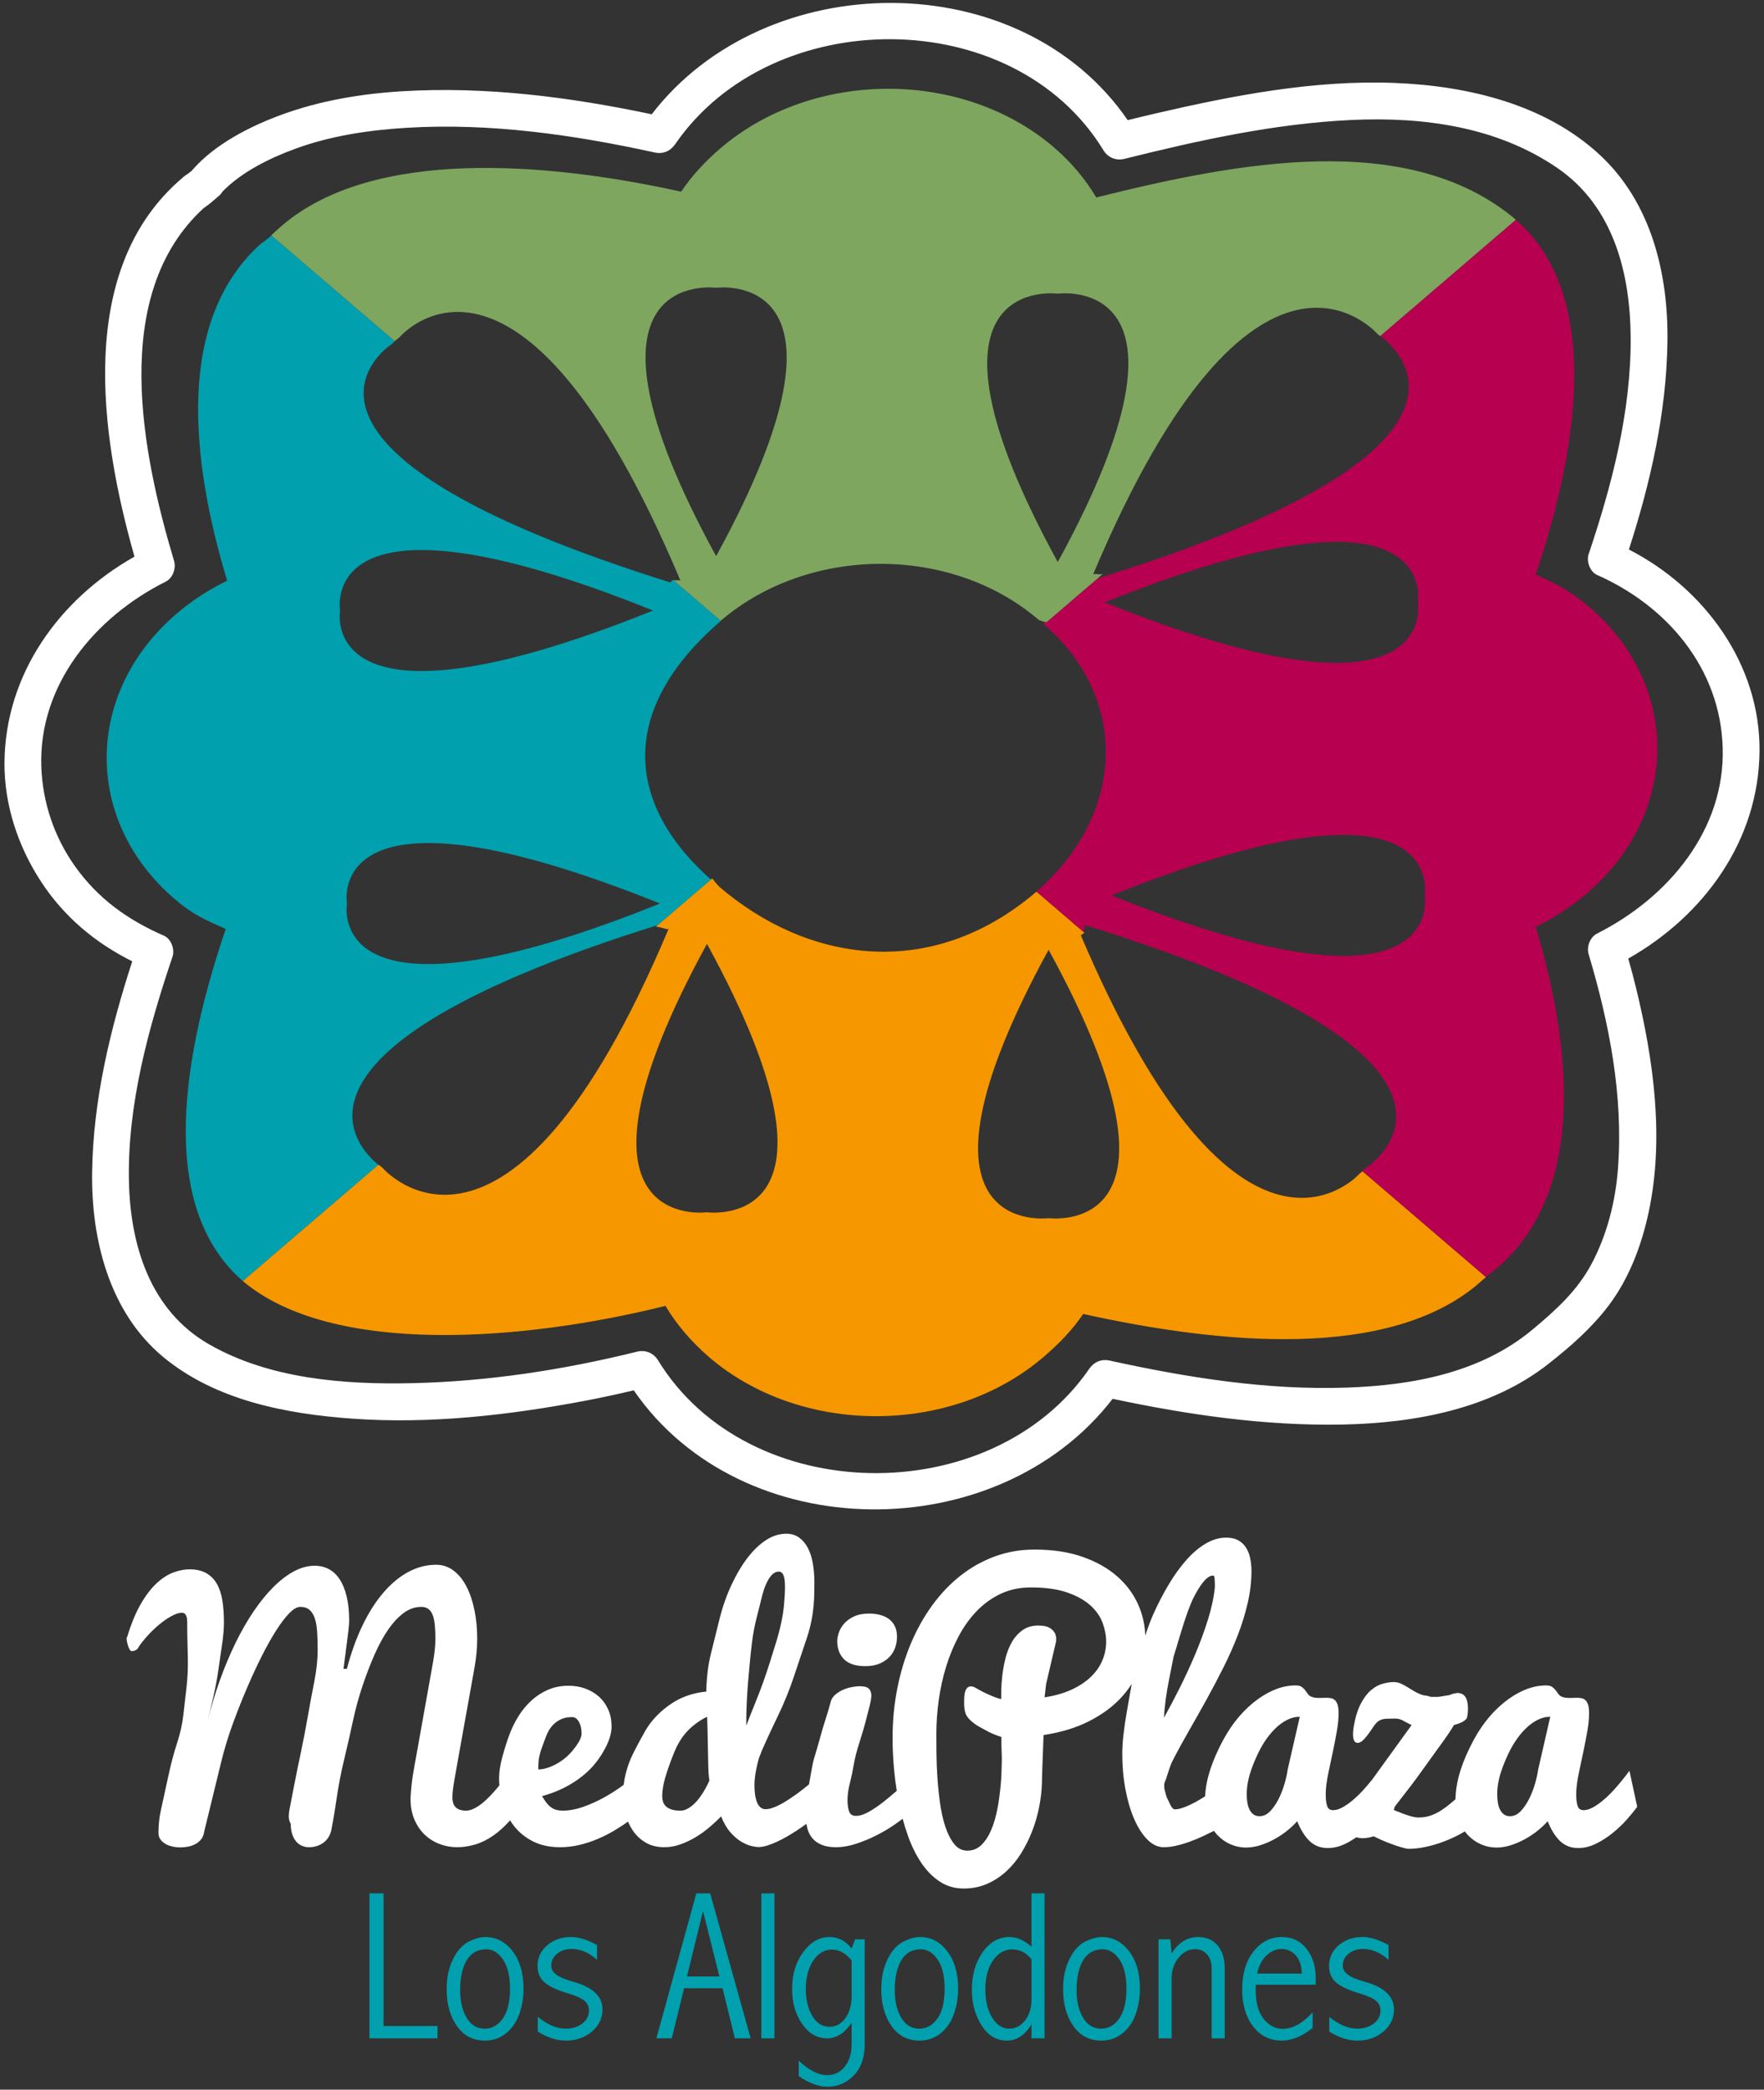 <?xml version="1.0" encoding="utf-8"?>
<!-- Generator: Adobe Illustrator 16.0.0, SVG Export Plug-In . SVG Version: 6.00 Build 0)  -->
<!DOCTYPE svg PUBLIC "-//W3C//DTD SVG 1.1//EN" "http://www.w3.org/Graphics/SVG/1.1/DTD/svg11.dtd">
<svg version="1.1" xmlns="http://www.w3.org/2000/svg" xmlns:xlink="http://www.w3.org/1999/xlink" x="0px" y="0px" width="325px"
	 height="385px" viewBox="0 0 325 385" enable-background="new 0 0 325 385" xml:space="preserve">
<rect x="0" y="0" width="325" height="385" fill="#333333" stroke="none"/>
<g id="guides">
</g>
<g id="Layer_2">
	<g>
		<g>
			<path fill="#FFFFFF" d="M159.427,306.971c1.021,0,1.898-0.157,2.632-0.471c0.731-0.314,1.338-0.724,1.819-1.23
				c0.481-0.505,0.832-1.083,1.053-1.731c0.221-0.647,0.331-1.315,0.331-2.004c0-0.749-0.136-1.396-0.406-1.943
				c-0.271-0.547-0.637-0.987-1.098-1.321c-0.462-0.333-1.003-0.582-1.624-0.744c-0.622-0.162-1.284-0.243-1.986-0.243
				c-1.123,0-2.061,0.177-2.812,0.532c-0.752,0.354-1.354,0.79-1.805,1.306c-0.451,0.516-0.777,1.067-0.978,1.654
				c-0.201,0.587-0.301,1.113-0.301,1.579c0,1.397,0.421,2.515,1.264,3.355C156.357,306.551,157.661,306.971,159.427,306.971z"/>
			<path fill="#FFFFFF" d="M300.208,326.257c-1.003,1.352-1.996,2.564-2.978,3.638c-0.421,0.457-0.868,0.899-1.339,1.327
				c-0.472,0.428-0.943,0.811-1.414,1.148c-0.471,0.337-0.938,0.611-1.398,0.82c-0.462,0.208-0.902,0.313-1.324,0.313
				c-0.562,0-0.928-0.259-1.098-0.777c-0.171-0.518-0.256-1.236-0.256-2.156c0-1.075,0.166-2.397,0.496-3.967
				c0.331-1.569,0.627-2.967,0.886-4.193s0.488-2.424,0.688-3.592c0.201-1.168,0.301-2.231,0.301-3.19
				c0-0.627-0.055-1.125-0.165-1.489c-0.11-0.365-0.267-0.648-0.467-0.851c-0.202-0.203-0.434-0.334-0.695-0.396
				c-0.263-0.061-0.545-0.091-0.848-0.091c-0.222,0-0.449,0.005-0.682,0.016c-0.231,0.01-0.458,0.015-0.68,0.015
				c-0.263,0-0.521-0.015-0.772-0.045c-0.252-0.03-0.5-0.096-0.741-0.197c-0.242-0.102-0.444-0.264-0.605-0.487
				c-0.161-0.223-0.327-0.451-0.499-0.684c-0.172-0.233-0.388-0.441-0.65-0.624c-0.263-0.182-0.625-0.273-1.09-0.273
				c-1.392,0-2.759,0.295-4.1,0.884c-1.342,0.589-2.618,1.384-3.828,2.383c-1.211,1-2.325,2.168-3.344,3.507
				c-1.02,1.339-1.973,2.928-2.859,4.767c-0.889,1.838-1.545,3.547-1.968,5.125c-0.396,1.473-0.599,2.909-0.625,4.311
				c-0.303,0.252-0.609,0.511-0.928,0.783c-0.512,0.437-1.063,0.848-1.655,1.234c-0.592,0.387-1.232,0.707-1.925,0.96
				c-0.692,0.254-1.459,0.381-2.301,0.381c-0.382,0-0.827-0.071-1.339-0.214c-0.512-0.141-0.998-0.299-1.459-0.472
				c-0.462-0.173-0.862-0.331-1.203-0.473c-0.342-0.142-0.522-0.213-0.542-0.213l0.15-0.609c0.181-0.244,0.537-0.706,1.068-1.387
				c0.53-0.681,1.152-1.483,1.865-2.408c0.711-0.925,1.514-2.017,2.406-3.277s1.704-2.388,2.437-3.384s1.379-1.9,1.94-2.714
				c0.562-0.812,0.962-1.442,1.203-1.89c0.843-0.224,1.444-0.463,1.805-0.718c0.361-0.254,0.562-0.463,0.602-0.627
				c0.12-0.489,0.181-1.08,0.181-1.773c0-0.857-0.155-1.536-0.466-2.037c-0.312-0.5-0.817-0.75-1.52-0.75
				c-0.06,0-0.141,0.016-0.241,0.046c-0.1,0.03-0.275,0.066-0.525,0.106c-0.251,0.041-0.617,0.284-1.099,0.314
				c-0.481,0.032-1.123,0.254-1.925,0.254c-0.281,0-0.587,0-0.918,0c-0.33,0-0.697-0.218-1.098-0.239
				c-0.521-0.02-1.028-0.251-1.52-0.486c-0.491-0.234-0.973-0.546-1.443-0.832c-0.472-0.287-0.947-0.573-1.43-0.808
				c-0.48-0.234-0.962-0.365-1.443-0.365c-0.642,0-1.339,0.099-2.091,0.31s-1.474,0.609-2.166,1.2
				c-0.691,0.592-1.318,1.428-1.88,2.511s-0.993,2.496-1.294,4.24c-0.04,0.241-0.069,0.477-0.09,0.707s-0.03,0.446-0.03,0.646
				c0,0.481,0.064,0.868,0.195,1.158c0.131,0.291,0.356,0.436,0.677,0.436c0.341,0,0.723-0.22,1.144-0.659s0.942-1.128,1.564-2.065
				c0.28-0.429,0.536-0.761,0.767-0.996c0.23-0.234,0.491-0.41,0.782-0.527s0.646-0.185,1.068-0.205
				c0.421-0.02,0.952-0.029,1.594-0.029c0.261,0,0.501,0.03,0.723,0.091c0.221,0.061,0.436,0.147,0.646,0.259
				c0.21,0.112,0.446,0.239,0.707,0.381c0.261,0.143,0.571,0.295,0.933,0.457l-7.271,10.053c-0.58,0.721-1.156,1.399-1.729,2.025
				c-0.421,0.458-0.867,0.9-1.338,1.327c-0.472,0.428-0.943,0.811-1.414,1.148c-0.472,0.338-0.938,0.611-1.399,0.82
				c-0.461,0.209-0.902,0.313-1.323,0.313c-0.562,0-0.928-0.26-1.098-0.777c-0.171-0.518-0.256-1.236-0.256-2.156
				c0-1.075,0.166-2.397,0.496-3.967c0.331-1.569,0.626-2.967,0.885-4.193c0.259-1.227,0.488-2.424,0.689-3.592
				c0.2-1.169,0.301-2.231,0.301-3.191c0-0.627-0.056-1.125-0.165-1.489c-0.111-0.365-0.267-0.648-0.467-0.851
				c-0.202-0.202-0.434-0.334-0.695-0.396c-0.263-0.061-0.546-0.091-0.848-0.091c-0.222,0-0.449,0.005-0.682,0.015
				c-0.231,0.011-0.459,0.015-0.68,0.015c-0.264,0-0.521-0.015-0.772-0.045s-0.5-0.096-0.741-0.198
				c-0.242-0.102-0.444-0.264-0.605-0.486c-0.162-0.223-0.328-0.451-0.499-0.684c-0.172-0.233-0.389-0.441-0.65-0.624
				c-0.263-0.183-0.626-0.273-1.09-0.273c-1.392,0-2.759,0.295-4.101,0.884c-1.341,0.589-2.617,1.384-3.828,2.383
				c-1.21,1-2.325,2.168-3.344,3.507c-1.019,1.339-1.972,2.928-2.859,4.767s-1.544,3.547-1.967,5.125
				c-0.344,1.281-0.542,2.535-0.605,3.764c-0.303,0.188-0.595,0.38-0.909,0.567c-0.595,0.354-1.175,0.667-1.739,0.94
				c-0.565,0.273-1.099,0.491-1.602,0.653c-0.504,0.162-0.95,0.243-1.34,0.243c-0.162,0-0.333-0.116-0.514-0.35
				c-0.181-0.231-0.352-0.545-0.513-0.94c-0.161-0.394-0.465-0.839-0.576-1.334c-0.109-0.496-0.334-1.005-0.334-1.532v-0.425
				c0-0.404,0.309-0.819,0.41-1.244c0.1-0.424,0.286-0.824,0.386-1.198c0.102-0.374,0.248-0.723,0.359-1.047
				c0.109-0.323,0.236-0.586,0.337-0.789c0.926-1.82,1.947-3.683,3.042-5.589c1.095-1.905,2.189-3.841,3.273-5.808
				s2.129-3.947,3.13-5.944c1.001-1.997,1.883-3.988,2.645-5.975c0.762-1.986,1.366-3.962,1.813-5.928
				c0.449-1.966,0.675-3.897,0.675-5.793c0-0.764-0.071-1.513-0.212-2.25c-0.14-0.735-0.383-1.395-0.729-1.977
				c-0.346-0.581-0.821-1.049-1.426-1.403c-0.604-0.355-1.371-0.532-2.3-0.532c-1.275,0-2.532,0.366-3.768,1.097
				c-1.235,0.731-2.421,1.738-3.555,3.017c-1.135,1.28-2.218,2.782-3.251,4.504c-1.033,1.722-1.99,3.574-2.871,5.557
				c-0.486,1.093-0.971,2.39-1.455,3.878c-0.055-1.946-0.477-3.832-1.276-5.656c-0.857-1.96-2.134-3.695-3.829-5.205
				c-1.695-1.51-3.82-2.72-6.374-3.63c-2.553-0.91-5.525-1.365-8.916-1.365c-2.572,0-4.997,0.416-7.278,1.248
				s-4.391,2.008-6.33,3.531c-1.938,1.523-3.682,3.346-5.228,5.471c-1.548,2.124-2.863,4.474-3.949,7.048
				c-1.084,2.575-1.918,5.335-2.501,8.281s-0.874,6.001-0.874,9.167c0,1.843,0.096,3.807,0.286,5.89
				c0.117,1.276,0.281,2.545,0.485,3.81c-0.803,0.703-1.619,1.387-2.456,2.046c-0.902,0.712-1.795,1.319-2.678,1.82
				c-0.882,0.501-1.684,0.752-2.406,0.752c-0.621,0-1.032-0.265-1.232-0.797c-0.201-0.531-0.301-1.248-0.301-2.15
				c0-0.922,0.144-1.947,0.433-3.075c0.288-1.128,0.526-2.263,0.716-3.406c0.189-1.143,0.543-2.524,1.06-4.144
				s0.907-2.945,1.171-3.975c0.263-1.03,0.498-1.949,0.703-2.754c0.206-0.806,0.309-1.429,0.309-1.871
				c0-0.521-0.147-0.937-0.442-1.248c-0.296-0.311-0.857-0.466-1.685-0.466c-0.453,0-0.961,0.056-1.521,0.167
				c-0.562,0.112-1.104,0.284-1.627,0.517c-0.521,0.233-0.989,0.533-1.402,0.897c-0.454,0.406-0.73,0.862-0.828,1.369
				c-0.179,0.723-0.649,2.282-1.41,4.677c-0.82,2.938-1.367,4.836-1.641,5.692c-0.146,0.383-0.456,1.974-0.93,4.768
				c-0.794,0.651-1.567,1.255-2.314,1.803c-0.481,0.344-0.979,0.683-1.49,1.017c-0.511,0.334-1.018,0.632-1.519,0.895
				c-0.501,0.263-0.978,0.47-1.429,0.622c-0.451,0.152-0.868,0.228-1.248,0.228c-0.392,0-0.719-0.121-0.982-0.365
				s-0.474-0.573-0.629-0.988c-0.157-0.416-0.27-0.887-0.337-1.415c-0.069-0.527-0.103-1.084-0.103-1.673
				c0-0.466,0.03-0.947,0.094-1.444c0.062-0.498,0.14-0.984,0.234-1.46c0.094-0.477,0.193-0.917,0.297-1.324
				c0.104-0.405,0.208-0.75,0.312-1.034c0.479-1.297,1.596-3.761,3.347-7.391c1.147-2.373,2.126-4.771,2.938-7.194
				s1.634-4.875,2.464-7.355c0.832-2.48,1.276-5.16,1.333-8.04c0.014-0.755,0.02-1.491,0.02-2.206c0-1.145-0.09-2.254-0.271-3.33
				c-0.181-1.074-0.477-2.019-0.888-2.833c-0.41-0.814-0.947-1.466-1.609-1.958c-0.661-0.493-1.464-0.739-2.406-0.739
				c-1.291,0-2.541,0.396-3.752,1.188c-1.21,0.792-2.35,1.89-3.419,3.294c-1.068,1.404-2.052,3.068-2.949,4.993
				c-0.898,1.925-1.631,4.031-2.199,6.318c-0.567,2.287-1.099,4.422-1.591,6.408c-0.493,1.986-0.77,4.281-0.83,6.886
				c-1.524,0.143-2.958,0.499-4.301,1.069c-1.344,0.569-2.652,1.414-3.926,2.534s-2.297,2.362-3.068,3.726
				c-0.772,1.364-1.475,2.672-2.105,3.923c-0.633,1.252-1.114,2.544-1.444,3.877c-0.171,0.69-0.297,1.377-0.379,2.059
				c-1.109,0.819-2.284,1.578-3.529,2.273c-1.263,0.706-2.562,1.294-3.896,1.765c-1.334,0.471-2.603,0.706-3.806,0.706
				c-0.383,0-0.74-0.039-1.071-0.117c-0.333-0.079-0.649-0.216-0.951-0.412c-0.303-0.196-0.6-0.47-0.891-0.823
				c-0.292-0.353-0.59-0.794-0.891-1.324c1.748-0.47,3.371-1.127,4.868-1.971c1.497-0.843,2.788-1.804,3.873-2.882
				c1.086-1.078,2.035-2.373,2.849-3.883c0.814-1.51,1.222-2.873,1.222-4.089c0-1.141-0.201-2.172-0.603-3.094
				c-0.4-0.921-0.959-1.707-1.672-2.358c-0.713-0.651-1.551-1.157-2.514-1.517c-0.964-0.36-2.008-0.541-3.132-0.541
				c-1.377,0-2.628,0.242-3.756,0.728c-1.127,0.485-2.144,1.138-3.052,1.959c-0.907,0.821-1.7,1.771-2.379,2.851
				c-0.678,1.079-1.241,2.211-1.689,3.399c-0.449,1.188-0.883,2.548-1.302,4.082c-0.419,1.534-0.628,2.855-0.628,3.963
				c0,0.461,0.021,0.917,0.055,1.367c-0.064,0.079-0.128,0.164-0.191,0.241c-0.462,0.562-0.943,1.108-1.444,1.639
				c-0.501,0.532-1.008,1.003-1.52,1.415c-0.511,0.411-1.022,0.742-1.534,0.992c-0.511,0.251-0.998,0.376-1.459,0.376
				c-0.816,0-1.439-0.196-1.868-0.59c-0.429-0.393-0.642-1.027-0.642-1.903c0-0.697,0.119-1.725,0.356-3.084
				c0.238-1.358,0.501-2.845,0.792-4.46c0.29-1.616,0.597-3.325,0.921-5.127c0.323-1.802,0.652-3.636,0.987-5.5
				s0.671-3.739,1.009-5.625s0.507-3.69,0.507-5.415c0-1.845-0.169-3.595-0.508-5.25c-0.338-1.654-0.826-3.098-1.463-4.332
				s-1.428-2.211-2.373-2.933c-0.945-0.723-2.024-1.083-3.238-1.083c-1.762,0-3.463,0.442-5.104,1.324s-3.173,2.15-4.593,3.805
				c-1.422,1.654-2.703,3.665-3.844,6.031c-1.142,2.367-2.103,5.034-2.883,8.002l-0.632,0.03c0.181-1.404,0.351-2.708,0.512-3.911
				c0.06-0.501,0.125-1.007,0.195-1.52c0.07-0.511,0.131-0.987,0.181-1.429c0.05-0.44,0.09-0.832,0.12-1.173
				c0.03-0.341,0.045-0.592,0.045-0.752c0-1.765-0.155-3.289-0.466-4.572c-0.312-1.284-0.747-2.347-1.309-3.189
				c-0.561-0.842-1.232-1.464-2.015-1.865c-0.782-0.401-1.634-0.602-2.557-0.602c-1.259,0-2.528,0.341-3.807,1.022
				c-1.279,0.682-2.543,1.645-3.792,2.888c-1.249,1.244-2.462,2.733-3.64,4.468c-1.178,1.734-2.289,3.669-3.335,5.805
				c-1.045,2.136-2.01,4.432-2.894,6.889c-0.883,2.457-1.648,5.019-2.299,7.686c0.353-1.428,0.716-2.965,1.092-4.611
				s0.685-3.306,0.926-4.979c0.242-1.672,0.472-3.265,0.692-4.777c0.219-1.512,0.329-2.83,0.329-3.953
				c0-1.464-0.096-2.798-0.285-4.001c-0.191-1.203-0.526-2.231-1.009-3.083c-0.48-0.852-1.133-1.514-1.955-1.985
				c-0.822-0.472-1.855-0.708-3.099-0.708c-0.962,0-1.97,0.201-3.022,0.602s-2.086,1.078-3.099,2.03
				c-1.014,0.953-1.976,2.226-2.888,3.82s-1.729,3.575-2.451,5.941c-0.08,0.081-0.121,0.181-0.121,0.301
				c0,0.221,0.028,0.467,0.086,0.738c0.058,0.271,0.129,0.526,0.213,0.767c0.087,0.241,0.182,0.447,0.287,0.617
				c0.104,0.171,0.204,0.256,0.299,0.256c0.305,0,0.58-0.065,0.828-0.196c0.248-0.13,0.428-0.346,0.542-0.646
				c0.609-0.862,1.276-1.669,1.999-2.422c0.723-0.752,1.445-1.409,2.169-1.97s1.413-1.007,2.069-1.339
				c0.657-0.33,1.214-0.496,1.671-0.496c0.285,0,0.499,0.091,0.643,0.271c0.142,0.181,0.229,0.396,0.285,0.647
				s0.072,0.518,0.072,0.802c0,0.284,0,0.517,0,0.699c0,2.11,0.084,4.088,0.117,5.935c0.031,1.847-0.044,3.622-0.239,5.326
				c-0.195,1.704-0.389,3.409-0.584,5.114s-0.58,3.439-1.157,5.207c-0.577,1.766-1.085,3.657-1.524,5.673
				c-0.44,2.015-0.917,4.198-1.429,6.546c-0.16,0.702-0.281,1.398-0.361,2.091c-0.08,0.692-0.119,1.449-0.119,2.271
				c0,0.421,0.109,0.797,0.33,1.128c0.222,0.331,0.52,0.612,0.902,0.842c0.379,0.231,0.815,0.401,1.307,0.512
				s0.996,0.166,1.517,0.166c0.441,0,0.901-0.045,1.383-0.136c0.48-0.089,0.931-0.246,1.352-0.466
				c0.42-0.222,0.781-0.522,1.081-0.903c0.301-0.381,0.491-0.873,0.571-1.476c0.453-1.854,0.948-3.878,1.484-6.075
				c0.536-2.195,1.089-4.459,1.659-6.792c0.57-2.333,1.276-4.646,2.117-6.942c0.842-2.295,1.714-4.497,2.617-6.603
				c0.904-2.105,1.812-4.065,2.727-5.88c0.914-1.814,1.802-3.394,2.664-4.737c0.862-1.343,1.667-2.396,2.415-3.158
				c0.748-0.762,1.412-1.144,1.994-1.144c0.706,0,1.272,0.181,1.698,0.542s0.753,0.883,0.981,1.564s0.374,1.515,0.437,2.497
				c0.062,0.983,0.094,2.096,0.094,3.339c0,1.805-0.214,3.781-0.639,5.927c-0.427,2.146-0.827,4.298-1.203,6.452
				c-0.375,2.155-0.792,4.315-1.25,6.482s-0.858,4.129-1.202,5.889c-0.345,1.76-0.638,3.279-0.88,4.557
				c-0.241,1.279-0.169,2.178,0.218,2.7c0,0.782,0.096,1.443,0.286,1.985c0.189,0.542,0.44,0.988,0.75,1.338
				c0.311,0.352,0.671,0.607,1.081,0.768c0.411,0.161,0.826,0.241,1.247,0.241c0.42,0,0.84-0.055,1.259-0.166
				c0.42-0.111,0.817-0.287,1.193-0.527c0.376-0.24,0.709-0.557,0.998-0.948c0.288-0.391,0.502-0.868,0.643-1.431
				c0.388-1.998,0.738-4.078,1.049-6.242s0.757-4.458,1.339-6.883c0.583-2.424,1.116-4.768,1.603-7.032
				c0.485-2.264,1.077-4.43,1.773-6.499c0.697-2.068,1.437-3.992,2.219-5.771s1.623-3.317,2.524-4.616
				c0.9-1.299,1.853-2.318,2.861-3.058c1.007-0.739,2.078-1.109,3.216-1.109c0.564,0,1.019,0.141,1.362,0.421
				c0.343,0.281,0.605,0.677,0.787,1.188c0.181,0.511,0.302,1.133,0.363,1.865c0.061,0.732,0.091,1.549,0.091,2.451
				c0,1.212-0.145,2.631-0.433,4.257c-0.289,1.626-0.584,3.282-0.886,4.967c-0.301,1.686-0.604,3.376-0.908,5.072
				c-0.303,1.696-0.603,3.366-0.896,5.012c-0.296,1.646-0.581,3.236-0.856,4.771c-0.275,1.535-0.453,2.975-0.532,4.318
				c-0.021,0.181-0.036,0.361-0.046,0.542c-0.011,0.181-0.015,0.351-0.015,0.511c0,1.444,0.24,2.723,0.722,3.835
				c0.48,1.114,1.122,2.046,1.924,2.798s1.718,1.319,2.75,1.7c1.032,0.381,2.09,0.572,3.172,0.572c1.116,0,2.24-0.17,3.374-0.511
				c1.133-0.341,2.25-0.897,3.354-1.67c1.033-0.723,2.048-1.652,3.047-2.772c0.238,0.385,0.49,0.759,0.771,1.11
				c0.936,1.174,2.106,2.108,3.511,2.801c1.404,0.694,3.043,1.042,4.916,1.042c1.204,0,2.394-0.139,3.566-0.418
				c1.173-0.279,2.306-0.65,3.399-1.115c1.092-0.464,2.136-0.996,3.129-1.595c0.862-0.521,1.667-1.051,2.432-1.588
				c0.262,0.62,0.574,1.204,0.948,1.738c0.632,0.901,1.425,1.623,2.377,2.165c0.952,0.543,2.081,0.813,3.385,0.813
				c0.925,0,1.845-0.155,2.761-0.463c0.915-0.308,1.82-0.718,2.715-1.229c0.896-0.511,1.761-1.112,2.595-1.804
				c0.835-0.692,1.624-1.421,2.369-2.188c0.492,1.235,1.072,2.226,1.739,2.971c0.668,0.746,1.335,1.315,2.002,1.709
				s1.283,0.655,1.848,0.783c0.564,0.127,0.991,0.191,1.279,0.191c0.487,0,1.024-0.089,1.611-0.271
				c0.586-0.181,1.19-0.415,1.812-0.703c0.621-0.287,1.253-0.617,1.895-0.99s1.253-0.751,1.836-1.134
				c0.561-0.372,1.126-0.77,1.694-1.183c0.041,0.256,0.089,0.507,0.149,0.747c0.191,0.752,0.506,1.389,0.948,1.91
				c0.44,0.522,1.018,0.928,1.729,1.219c0.712,0.291,1.589,0.436,2.632,0.436c1.163,0,2.392-0.21,3.686-0.632
				c1.294-0.421,2.562-0.947,3.806-1.579c1.242-0.631,2.4-1.323,3.474-2.075c0.471-0.33,0.901-0.649,1.304-0.961
				c0.291,1.075,0.617,2.128,0.982,3.153c0.672,1.883,1.494,3.546,2.467,4.988c0.973,1.441,2.105,2.589,3.399,3.44
				c1.293,0.851,2.763,1.277,4.407,1.277c1.551,0,2.98-0.285,4.289-0.855c1.31-0.57,2.492-1.34,3.55-2.31
				c1.058-0.97,1.983-2.101,2.779-3.39c0.794-1.291,1.47-2.656,2.023-4.096c0.554-1.44,0.977-2.915,1.269-4.425
				s0.458-2.968,0.499-4.374c0-0.12,0.005-0.341,0.015-0.663c0.011-0.322,0.02-0.698,0.03-1.13c0.01-0.432,0.025-0.909,0.045-1.431
				c0.021-0.522,0.04-1.044,0.061-1.566c0.04-1.225,0.09-2.57,0.15-4.037c3.169-0.481,5.929-1.314,8.28-2.499
				c2.351-1.184,4.299-2.589,5.844-4.215c0.817-0.862,1.523-1.766,2.124-2.712c-0.008,0.031-0.014,0.05-0.014,0.05
				s-0.289,1.642-0.867,4.928c-0.579,3.286-0.867,5.913-0.867,7.881c0,2.29,0.193,4.476,0.584,6.558
				c0.39,2.083,0.929,3.914,1.618,5.493c0.688,1.58,1.498,2.838,2.428,3.775c0.929,0.938,1.933,1.407,3.012,1.407
				c0.702,0,1.455-0.09,2.262-0.272c0.805-0.181,1.631-0.424,2.478-0.729c0.847-0.305,1.688-0.652,2.524-1.044
				c0.684-0.319,1.345-0.643,1.994-0.969c0.199,0.276,0.408,0.542,0.638,0.783c0.702,0.738,1.509,1.305,2.422,1.699
				c0.912,0.395,1.85,0.592,2.812,0.592c0.909,0,1.818-0.148,2.729-0.446c0.909-0.298,1.783-0.68,2.623-1.146
				c0.838-0.466,1.611-0.988,2.319-1.563c0.707-0.576,1.304-1.141,1.789-1.697c0.647,1.608,1.415,2.833,2.305,3.677
				c0.89,0.844,2,1.266,3.333,1.266c1.102,0,2.205-0.273,3.309-0.821c0.681-0.338,1.332-0.729,1.959-1.159
				c0.357,0.11,0.759,0.167,1.204,0.167c0.562,0,1.224-0.115,1.985-0.346c0.883,0.443,1.694,0.809,2.438,1.097
				c0.741,0.289,1.393,0.525,1.955,0.708c0.561,0.183,1.013,0.312,1.354,0.39s0.551,0.116,0.631,0.116
				c0.983,0,2.031-0.118,3.145-0.352c1.113-0.234,2.205-0.552,3.278-0.952c1.073-0.401,2.101-0.864,3.084-1.392
				c0.315-0.169,0.614-0.343,0.905-0.519c0.179,0.24,0.366,0.47,0.568,0.683c0.702,0.738,1.509,1.305,2.422,1.699
				c0.912,0.395,1.85,0.592,2.812,0.592c0.91,0,1.818-0.148,2.729-0.446c0.909-0.298,1.784-0.68,2.623-1.146
				c0.838-0.466,1.611-0.988,2.319-1.563c0.707-0.576,1.304-1.141,1.789-1.697c0.647,1.608,1.415,2.833,2.305,3.677
				c0.89,0.844,2.001,1.266,3.333,1.266c1.103,0,2.206-0.273,3.309-0.821s2.136-1.217,3.099-2.008s1.83-1.622,2.602-2.495
				c0.772-0.872,1.389-1.632,1.851-2.282L300.208,326.257z M99.233,324.445c0.04-0.608,0.227-1.382,0.559-2.324
				c0.332-0.94,0.624-1.73,0.876-2.368c0.251-0.637,0.584-1.206,0.996-1.706c0.413-0.5,0.926-0.907,1.54-1.221
				s1.354-0.471,2.22-0.471c0.483,0,0.891,0.285,1.223,0.853c0.332,0.569,0.499,1.295,0.499,2.177c0,0.628-0.354,1.422-1.058,2.383
				c-0.704,0.96-1.425,1.726-2.159,2.294c-0.734,0.569-1.529,1.035-2.385,1.397c-0.855,0.363-1.646,0.544-2.371,0.544
				C99.173,325.573,99.193,325.054,99.233,324.445z M129.167,330.819c-0.241,0.356-0.507,0.698-0.799,1.027
				c-0.29,0.33-0.596,0.623-0.917,0.88c-0.322,0.258-0.657,0.467-1.009,0.627c-0.352,0.16-0.708,0.24-1.068,0.24
				c-0.703,0-1.274-0.078-1.716-0.235c-0.44-0.157-0.781-0.361-1.022-0.612c-0.24-0.25-0.406-0.533-0.496-0.847
				s-0.136-0.627-0.136-0.942c0-1.011,0.181-2.143,0.542-3.397c0.36-1.253,0.887-2.75,1.579-4.489
				c0.691-1.739,1.554-3.139,2.587-4.2c1.033-1.062,2.211-1.916,3.535-2.563c0.02-0.021,0.039,0.182,0.06,0.606
				c0.021,0.425,0.035,0.97,0.045,1.638c0.011,0.667,0.026,1.405,0.046,2.214c0.021,0.81,0.041,1.846,0.062,3.109
				s0.05,2.204,0.091,2.821s0.092,1.067,0.153,1.35C130.241,329.077,129.729,330.001,129.167,330.819z M137.5,317.915v-0.306
				c0-0.304,0-0.741,0-1.311c0-0.569,0.039-1.234,0.061-1.997c0.021-0.763,0.075-1.605,0.129-2.531
				c0.056-0.925,0.134-1.885,0.221-2.88c0.044-0.488,0.122-1.311,0.228-2.47c0.104-1.158,0.246-2.458,0.421-3.902
				c0.175-1.442,0.452-2.917,0.831-4.423c0.378-1.506,0.729-2.899,1.052-4.182s0.748-2.33,1.279-3.142
				c0.529-0.812,1.12-1.218,1.773-1.218c0.366,0,0.646,0.211,0.84,0.632c0.193,0.421,0.292,1.173,0.292,2.257
				c0,0.823-0.063,1.936-0.188,3.341c-0.104,1.063-0.286,2.187-0.546,3.371c-0.261,1.185-0.579,2.38-0.955,3.587
				c-0.376,1.208-0.755,2.426-1.138,3.652c-0.382,1.227-0.798,2.406-1.188,3.536C139.67,312.582,138.5,315.243,137.5,317.915z
				 M203.121,305.86c-0.45,1.097-1.141,2.103-2.07,3.017c-0.931,0.914-2.105,1.707-3.526,2.377c-1.42,0.67-3.11,1.158-5.07,1.462
				l0.271-2.406l1.83-7.829c0-0.081,0.005-0.147,0.016-0.198c0.01-0.05,0.015-0.147,0.015-0.289c0-0.504-0.105-0.917-0.315-1.24
				c-0.211-0.322-0.472-0.579-0.782-0.771c-0.312-0.191-0.656-0.323-1.037-0.394c-0.381-0.07-0.751-0.105-1.113-0.105
				c-1.192,0-2.193,0.299-3.002,0.897c-0.809,0.598-1.466,1.353-1.971,2.266c-0.506,0.912-0.89,1.916-1.152,3.01
				c-0.264,1.095-0.449,2.144-0.561,3.147c-0.111,1.003-0.173,1.896-0.182,2.676c-0.011,0.781-0.016,1.303-0.016,1.566
				c-0.357-0.083-0.756-0.208-1.192-0.375c-0.379-0.145-0.835-0.339-1.372-0.579c-0.537-0.239-1.134-0.547-1.789-0.923
				c-0.259-0.146-0.473-0.261-0.641-0.344c-0.17-0.083-0.354-0.125-0.553-0.125c-0.299,0-0.531,0.087-0.7,0.263
				c-0.169,0.174-0.299,0.401-0.389,0.68c-0.089,0.278-0.144,0.597-0.163,0.958c-0.021,0.36-0.029,0.726-0.029,1.096
				c0,0.671,0.063,1.257,0.192,1.76c0.13,0.503,0.433,0.981,0.911,1.434c0.477,0.454,1.06,0.927,2.005,1.419
				c0.943,0.493,1.766,1.065,3.766,1.715v1.416c0,0.924,0.105,2.044,0.066,3.359c-0.041,1.315-0.066,2.697-0.206,4.142
				c-0.141,1.446-0.319,2.887-0.601,4.323c-0.281,1.436-0.646,2.721-1.128,3.855c-0.48,1.135-1.074,2.059-1.796,2.772
				s-1.591,1.07-2.613,1.07c-0.982,0-1.799-0.417-2.449-1.25c-0.652-0.833-1.193-1.907-1.625-3.223
				c-0.43-1.314-0.755-2.785-0.976-4.411c-0.221-1.625-0.381-3.231-0.481-4.817c-0.1-1.586-0.155-3.077-0.165-4.471
				c-0.01-1.395-0.015-2.505-0.015-3.328c0-2.011,0.146-4.077,0.437-6.198c0.292-2.121,0.744-4.183,1.357-6.183
				c0.612-2.001,1.393-3.886,2.337-5.655c0.944-1.77,2.061-3.317,3.348-4.645c1.286-1.327,2.754-2.377,4.402-3.151
				s3.488-1.161,5.519-1.161c2.705,0,4.949,0.312,6.732,0.937c1.783,0.625,3.205,1.42,4.269,2.388
				c1.062,0.967,1.808,2.041,2.238,3.22c0.431,1.178,0.646,2.332,0.646,3.461C203.797,303.636,203.571,304.763,203.121,305.86z
				 M215.409,309.328c0.54-2.717,0.811-4.076,0.811-4.077c0,0,0.441-1.465,1.326-4.395c0.884-2.929,1.644-5.044,2.28-6.344
				c0.637-1.3,1.273-2.331,1.91-3.093c0.636-0.762,1.229-1.143,1.781-1.143c0.151,0,0.242,0.207,0.271,0.622
				c0.028,0.415,0.043,0.915,0.043,1.502c-0.182,1.84-0.604,3.827-1.268,5.961s-1.449,4.272-2.354,6.417
				c-0.905,2.144-1.866,4.227-2.883,6.249c-1.016,2.022-1.977,3.843-2.881,5.46C214.549,314.431,214.87,312.045,215.409,309.328z
				 M237.23,326.076c-0.08,0.646-0.257,1.454-0.527,2.423c-0.271,0.969-0.628,1.908-1.07,2.816
				c-0.441,0.909-0.965,1.686-1.566,2.332c-0.603,0.646-1.276,0.969-2.019,0.969c-0.463,0-0.845-0.119-1.146-0.357
				c-0.302-0.238-0.542-0.548-0.724-0.93c-0.181-0.383-0.306-0.817-0.376-1.303c-0.071-0.486-0.105-0.988-0.105-1.505
				c0-0.875,0.114-1.809,0.346-2.803c0.23-0.994,0.627-2.146,1.188-3.458c0.562-1.313,1.133-2.416,1.715-3.311
				c0.581-0.895,1.218-1.69,1.91-2.385c0.691-0.696,1.429-1.248,2.211-1.655c0.782-0.408,1.584-0.612,2.406-0.612L237.23,326.076z
				 M283.378,326.076c-0.08,0.646-0.257,1.454-0.527,2.423c-0.271,0.969-0.628,1.908-1.07,2.816
				c-0.441,0.909-0.964,1.686-1.566,2.332c-0.603,0.646-1.275,0.969-2.019,0.969c-0.463,0-0.845-0.119-1.146-0.357
				c-0.301-0.238-0.542-0.548-0.723-0.93c-0.181-0.383-0.307-0.817-0.377-1.303c-0.07-0.486-0.105-0.988-0.105-1.505
				c0-0.875,0.115-1.809,0.346-2.803c0.23-0.994,0.627-2.146,1.188-3.458c0.562-1.313,1.133-2.416,1.715-3.311
				c0.581-0.895,1.218-1.69,1.91-2.385c0.691-0.696,1.429-1.248,2.211-1.655c0.782-0.408,1.584-0.612,2.406-0.612L283.378,326.076z"
				/>
		</g>
		<path fill="#FFFFFF" d="M324.177,138.4c0.143-16.055-10.194-30.044-24.069-37.156c3.992-12.359,6.914-25.229,7.104-38.248
			c0.183-12.501-2.951-25.565-12.358-34.362c-10.133-9.478-24.545-12.843-38.016-13.357c-14.759-0.563-29.598,2.299-43.906,5.618
			c-1.725,0.4-3.445,0.818-5.165,1.24c-19.815-28.853-66.724-28.372-87.694-1.081c-15.059-3.176-30.557-5.168-45.948-4.242
			c-7.579,0.457-15.192,1.726-22.333,4.354c-5.792,2.132-12.251,5.429-16.37,10.175c-0.039,0.045-0.072,0.092-0.108,0.138
			c-0.179,0.138-0.497,0.383-0.789,0.61c-0.198,0.108-0.392,0.236-0.575,0.389c-0.067,0.056-0.131,0.113-0.196,0.169
			c0.17-0.268,0.076-0.133-0.071,0.06c-19.771,16.698-15.25,47.527-8.905,69.847c-13.863,7.82-23.85,21.662-23.953,38.001
			c-0.05,7.71,2.489,15.336,6.663,21.764c4.261,6.563,10.026,11.372,16.878,14.794c-4.072,12.528-7.196,25.554-7.395,38.767
			c-0.187,12.465,3.158,25.901,13.135,34.161c9.638,7.978,22.678,10.467,34.825,11.333c14.331,1.022,28.875-0.641,42.945-3.313
			c2.978-0.565,5.938-1.209,8.886-1.907c19.874,28.902,67.037,29.061,88.232,1.562c13.904,2.955,28.12,5.02,42.355,4.739
			c13.219-0.26,27.347-2.822,37.969-11.202c4.041-3.188,7.837-6.499,10.975-10.607c3.858-5.054,6.179-11.267,7.484-17.44
			c2.865-13.555,0.886-27.876-2.347-41.176c-0.441-1.817-0.929-3.624-1.44-5.423C313.932,168.718,324.032,154.853,324.177,138.4z
			 M294.255,171.99c-1.325,0.667-1.971,2.445-1.559,3.829c3.805,12.759,6.404,26.061,5.403,39.425
			c-0.454,6.072-1.981,12.14-4.832,17.535c-2.659,5.036-6.646,8.621-10.948,12.206c-9.515,7.932-22.027,10.236-34.096,10.664
			c-14.702,0.521-29.434-1.825-43.748-4.972c-1.584-0.348-2.922,0.243-3.828,1.558c-17.996,26.094-62.797,25.562-79.433-1.648
			c-0.811-1.326-2.324-1.93-3.829-1.558c-13.581,3.359-27.473,5.495-41.473,5.806c-12.558,0.28-26.235-0.783-37.362-7.139
			c-10.899-6.227-14.573-18.317-14.798-30.198c-0.266-14.045,3.587-28.064,8.037-41.262c0.439-1.306-0.242-3.254-1.559-3.829
			c-6.695-2.923-12.174-6.822-16.443-12.85c-3.798-5.361-5.94-11.7-6.174-18.257c-0.539-15.153,9.933-27.633,22.896-34.126
			c1.326-0.664,1.972-2.448,1.559-3.829C26.156,83.54,20.13,54.254,37.534,38.332c0.021-0.014,0.042-0.023,0.062-0.037
			c0.933-0.625,1.79-1.408,2.648-2.128c0.332-0.278,0.58-0.576,0.762-0.883c3.555-3.633,8.664-6.135,13.306-7.843
			c6.613-2.435,13.663-3.477,20.669-3.899c15.287-0.921,30.711,1.279,45.612,4.548c1.583,0.348,2.924-0.241,3.829-1.558
			c17.768-25.85,62.304-26.03,78.894,1.18c0.808,1.325,2.326,1.932,3.828,1.559c13.757-3.422,27.684-6.508,41.888-7.167
			c13.219-0.612,26.8,1.233,37.921,8.865c10.312,7.075,13.403,19.345,13.481,31.22c0.088,13.587-3.435,27.126-7.744,39.914
			c-0.44,1.311,0.244,3.248,1.559,3.829c12.92,5.709,22.658,17.189,23.138,31.723C317.891,152.916,307.285,165.427,294.255,171.99z"
			/>
		<g>
			<path fill="#00A0AE" d="M69.724,214.591c0.018-0.02,1.025,0.798,1.025,0.798s-31.327-19.621,51.274-45.209
				c-0.186,0.438-0.921,0.348-1.265,0.643l10.464-8.973c-0.014,0.007,0.664,0.976,0.384,0.739
				c-15.959-13.691-18.389-31.344,1.201-48.191l-8.833-7.579c-2.999,3.037,0.479,0.484,0.623,0.833
				c-82.593-25.6-52.097-44.516-52.097-44.516s-3.017,2.56,0.23-0.263l-22.72-19.481c-3.297,2.777-0.912,0.615-1.427,1.057
				c-16.592,14.226-13.26,40.875-6.738,62.541c-3.342,1.634-6.445,3.617-9.308,6.072c-17.048,14.617-17.184,38.146-0.348,52.583
				c3.27,2.8,5.492,3.792,9.402,5.496c-7.541,22.243-13.092,50.76,3.144,64.88L69.724,214.591z M62.666,112.48
				c0,0-4.675-25.082,57.65,0.004C57.996,137.566,62.666,112.48,62.666,112.48z M63.93,166.477c0,0-4.679-25.096,57.66-0.011
				C59.251,191.554,63.93,166.477,63.93,166.477z"/>
			<path fill="#F69700" d="M44.737,236.02c16.465,13.923,51.933,11.042,77.864,4.574c1.992,3.357,4.814,6.67,8.074,9.469
				c16.836,14.435,44.573,14.535,61.621-0.081c2.859-2.456,5.36-5.039,7.27-7.901c25.259,5.593,56.306,8.594,72.894-5.636
				c0.516-0.439-1.932,1.666,1.307-1.165l-22.72-19.485c-3.29,2.79-0.208,0.116-0.208,0.116s-22.246,26.317-52.098-44.513
				c0.407,0.12-2.479,3.021,1.065,0.453l-8.837-7.579c-19.649,16.805-42.441,12.823-58.406-0.864
				c-0.274-0.236-1.354-1.553-1.341-1.56l-10.464,8.973c0.344-0.294,1.897,0.496,2.412,0.341
				C93.329,242,70.438,215.122,70.438,215.122s-0.696-0.55-0.714-0.53L44.737,236.02z M193.195,174.987
				c29.251,53.45,0.009,49.442,0.009,49.442S163.95,228.437,193.195,174.987z M130.252,173.898
				c29.249,53.462-0.009,49.451-0.009,49.451S101.002,227.36,130.252,173.898z"/>
			<path fill="#B70050" d="M254.297,61.907c-0.017,0.015-0.469-0.326-0.469-0.326s31.042,19.385-51.555,44.973
				c0.189-0.44,0.645-0.584,0.992-0.882l-10.468,8.978c0.01-0.008-0.803,0.097-0.532,0.333
				c15.969,13.691,14.993,35.221-1.328,49.264l8.833,7.58c-0.271-0.236,0.218-1.081,0.063-1.417
				c82.603,25.587,51.752,44.802,51.752,44.802s-0.591,0.542-0.568,0.563l22.718,19.479c0.031,0.028,1.605-1.212,2.12-1.653
				c16.594-14.227,13.603-41.166,7.087-62.834c3.343-1.64,6.611-3.765,9.471-6.217c17.049-14.621,17.276-38.226,0.443-52.665
				c-3.266-2.799-6.008-4.31-9.918-6.014c7.54-22.239,12.581-51.271-3.657-65.392L254.297,61.907z M262.472,164.971
				c0,0,4.669,25.084-57.656,0C267.141,139.886,262.472,164.971,262.472,164.971z M261.206,110.978c0,0,4.68,25.097-57.66,0.012
				C265.886,85.9,261.206,110.978,261.206,110.978z"/>
			<path fill="#7EA65F" d="M279.281,40.478c-19.732-16.727-51.376-10.565-77.307-4.097c-1.995-3.358-4.534-6.425-7.799-9.229
				c-16.835-14.438-44.433-14.415-61.476,0.202c-2.863,2.456-5.289,5.097-7.204,7.963c-25.258-5.589-56.969-7.974-73.552,6.255
				c-0.515,0.442-1.996,1.766-1.96,1.793L72.7,62.844c0.019,0.02,0.894-0.701,0.894-0.701s21.911-26.026,51.763,44.807
				c-0.41-0.121-1.138,0.077-1.414-0.159l8.839,7.579c16.375-14,42.567-13.896,58.536-0.205c0.271,0.232,1.49,0.476,1.48,0.484
				l10.468-8.978c-0.348,0.298-1.341-0.02-1.86,0.139c29.842-70.837,52.459-44.198,52.459-44.198s0.416,0.309,0.433,0.294
				L279.281,40.478z M131.94,102.468c-29.254-53.454-0.009-49.446-0.009-49.446S161.187,49.018,131.94,102.468z M194.884,103.557
				c-29.254-53.462,0.011-49.451,0.011-49.451S224.131,50.095,194.884,103.557z"/>
		</g>
		<g>
			<path fill="#00A0AE" d="M68.065,348.836h2.604v24.444h9.936v2.259H68.065V348.836z"/>
			<path fill="#00A0AE" d="M89.429,356.876c2.003,0,3.676,0.871,5.016,2.613c1.339,1.742,2.01,4.048,2.01,6.92
				c0,1.659-0.266,3.225-0.795,4.699c-0.529,1.474-1.35,2.651-2.459,3.532c-1.11,0.88-2.399,1.32-3.867,1.32
				c-2.182,0-3.901-0.899-5.159-2.699c-1.257-1.799-1.886-4.051-1.886-6.757c0-2.156,0.396-4.02,1.188-5.589
				c0.791-1.57,1.758-2.635,2.899-3.197C87.518,357.157,88.535,356.876,89.429,356.876z M89.592,359.135
				c-1.598,0-2.8,0.676-3.606,2.029c-0.806,1.353-1.209,3.197-1.209,5.532c0,2.004,0.397,3.682,1.19,5.035
				c0.792,1.353,1.905,2.029,3.337,2.029c1.355,0,2.472-0.628,3.348-1.886c0.876-1.256,1.313-3.091,1.313-5.503
				c0-2.297-0.429-4.078-1.285-5.341S90.794,359.135,89.592,359.135z"/>
			<path fill="#00A0AE" d="M99.076,371.578c1.786,1.455,3.49,2.182,5.111,2.182c1.25,0,2.284-0.316,3.101-0.951
				c0.816-0.633,1.225-1.437,1.225-2.41c0-0.704-0.271-1.292-0.813-1.767c-0.542-0.474-1.591-0.94-3.148-1.399
				c-1.914-0.574-3.312-1.231-4.192-1.972c-0.881-0.74-1.32-1.767-1.32-3.082c0-1.506,0.594-2.766,1.779-3.781
				c1.188-1.015,2.655-1.522,4.403-1.522c1.403,0,2.998,0.496,4.785,1.486v2.706c-1.519-1.327-3.075-1.991-4.67-1.991
				c-1.099,0-2.001,0.295-2.709,0.884c-0.708,0.589-1.062,1.3-1.062,2.132c0,0.705,0.319,1.281,0.957,1.729
				c0.625,0.461,1.666,0.896,3.12,1.304c3.573,0.996,5.36,2.693,5.36,5.092c0,1.621-0.654,2.983-1.962,4.087
				c-1.309,1.103-2.895,1.655-4.758,1.655c-1.723,0-3.458-0.555-5.206-1.665V371.578z"/>
			<path fill="#00A0AE" d="M128.29,348.836h2.557l7.452,26.703h-2.909l-2.27-9.227h-7.087l-2.264,9.227h-2.838L128.29,348.836z
				 M129.522,352.09l-2.959,12.06h5.976L129.522,352.09z"/>
			<path fill="#00A0AE" d="M140.27,348.836h2.412v26.703h-2.412V348.836z"/>
			<path fill="#00A0AE" d="M157.536,357.297h1.78v19.295c0,2.463-0.67,4.39-2.011,5.781c-1.34,1.391-2.947,2.086-4.823,2.086
				c-1.646,0-3.42-0.65-5.321-1.952v-2.852c1.85,1.773,3.592,2.661,5.225,2.661c1.354,0,2.444-0.53,3.274-1.589
				c0.829-1.059,1.244-2.438,1.244-4.135v-3.924c-0.639,0.957-1.334,1.675-2.087,2.153s-1.563,0.718-2.432,0.718
				c-1.85,0-3.387-0.893-4.613-2.68c-1.224-1.786-1.837-3.924-1.837-6.413c0-2.68,0.683-4.945,2.049-6.795
				c1.365-1.85,2.985-2.776,4.862-2.776c0.804,0,1.543,0.176,2.22,0.527c0.676,0.351,1.289,0.877,1.838,1.579L157.536,357.297z
				 M156.904,361.202c-0.549-0.676-1.123-1.18-1.724-1.512c-0.599-0.332-1.23-0.498-1.895-0.498c-1.404,0-2.559,0.683-3.465,2.048
				c-0.905,1.365-1.359,3.107-1.359,5.226c0,1.94,0.396,3.583,1.188,4.929s1.857,2.019,3.197,2.019c1.16,0,2.127-0.529,2.899-1.588
				c0.772-1.059,1.158-2.431,1.158-4.116V361.202z"/>
			<path fill="#00A0AE" d="M169.5,356.876c2.003,0,3.675,0.871,5.016,2.613c1.339,1.742,2.01,4.048,2.01,6.92
				c0,1.659-0.266,3.225-0.794,4.699c-0.53,1.474-1.351,2.651-2.461,3.532c-1.11,0.88-2.398,1.32-3.866,1.32
				c-2.183,0-3.902-0.899-5.159-2.699s-1.885-4.051-1.885-6.757c0-2.156,0.395-4.02,1.187-5.589c0.791-1.57,1.758-2.635,2.899-3.197
				C167.589,357.157,168.606,356.876,169.5,356.876z M169.663,359.135c-1.599,0-2.801,0.676-3.606,2.029
				c-0.806,1.353-1.208,3.197-1.208,5.532c0,2.004,0.396,3.682,1.188,5.035c0.794,1.353,1.906,2.029,3.339,2.029
				c1.355,0,2.471-0.628,3.347-1.886c0.876-1.256,1.313-3.091,1.313-5.503c0-2.297-0.429-4.078-1.285-5.341
				S170.865,359.135,169.663,359.135z"/>
			<path fill="#00A0AE" d="M190.039,348.836h2.412v26.703h-2.412v-2.564c-0.601,0.995-1.281,1.741-2.042,2.239
				c-0.761,0.498-1.595,0.746-2.502,0.746c-1.918,0-3.472-0.94-4.66-2.823c-1.189-1.882-1.783-4.074-1.783-6.575
				c0-2.68,0.654-4.964,1.965-6.853c1.311-1.889,2.976-2.833,4.996-2.833c0.651,0,1.313,0.147,1.984,0.44
				c0.671,0.294,1.352,0.74,2.042,1.34V348.836z M190.039,360.973c-0.497-0.612-1.04-1.069-1.627-1.369
				c-0.587-0.299-1.226-0.449-1.914-0.449c-1.417,0-2.597,0.676-3.541,2.029c-0.944,1.353-1.417,3.139-1.417,5.359
				c0,2.081,0.415,3.804,1.244,5.168c0.83,1.366,1.889,2.048,3.178,2.048c1.136,0,2.1-0.504,2.891-1.512s1.187-2.284,1.187-3.828
				V360.973z"/>
			<path fill="#00A0AE" d="M202.998,356.876c2.003,0,3.675,0.871,5.016,2.613c1.34,1.742,2.01,4.048,2.01,6.92
				c0,1.659-0.265,3.225-0.795,4.699c-0.529,1.474-1.349,2.651-2.459,3.532c-1.11,0.88-2.4,1.32-3.867,1.32
				c-2.182,0-3.902-0.899-5.158-2.699c-1.258-1.799-1.886-4.051-1.886-6.757c0-2.156,0.396-4.02,1.187-5.589
				c0.792-1.57,1.758-2.635,2.899-3.197C201.087,357.157,202.104,356.876,202.998,356.876z M203.161,359.135
				c-1.599,0-2.801,0.676-3.606,2.029c-0.806,1.353-1.208,3.197-1.208,5.532c0,2.004,0.396,3.682,1.189,5.035
				s1.905,2.029,3.338,2.029c1.355,0,2.471-0.628,3.347-1.886c0.876-1.256,1.314-3.091,1.314-5.503c0-2.297-0.429-4.078-1.285-5.341
				C205.393,359.767,204.363,359.135,203.161,359.135z"/>
			<path fill="#00A0AE" d="M213.449,357.297h2.181l0.229,2.604c0.637-1.008,1.36-1.764,2.169-2.268
				c0.809-0.504,1.703-0.756,2.685-0.756c1.554,0,2.765,0.524,3.631,1.57c0.866,1.047,1.3,2.444,1.3,4.192v12.902h-2.412v-12.902
				c0-1.072-0.281-1.927-0.843-2.565c-0.562-0.638-1.289-0.957-2.182-0.957c-1.213,0-2.24,0.533-3.082,1.599
				c-0.843,1.065-1.264,2.294-1.264,3.685v11.141h-2.412V357.297z"/>
			<path fill="#00A0AE" d="M241.837,373.625c-1.942,1.557-3.84,2.335-5.693,2.335c-2.172,0-3.93-0.871-5.271-2.612
				c-1.342-1.742-2.013-4.011-2.013-6.806c0-2.883,0.691-5.216,2.076-6.996s3.136-2.67,5.255-2.67c1.876,0,3.381,0.718,4.518,2.154
				c1.136,1.436,1.703,3.251,1.703,5.446v1.187h-11.063v0.938c0,2.374,0.494,4.167,1.483,5.378c0.988,1.212,2.147,1.818,3.475,1.818
				c1.837,0,3.682-1.015,5.531-3.043V373.625z M239.847,363.614c-0.051-1.513-0.439-2.646-1.165-3.403
				c-0.727-0.756-1.572-1.134-2.54-1.134c-0.98,0-1.895,0.378-2.74,1.134c-0.848,0.757-1.449,1.89-1.805,3.403H239.847z"/>
			<path fill="#00A0AE" d="M244.9,371.578c1.786,1.455,3.49,2.182,5.11,2.182c1.251,0,2.284-0.316,3.102-0.951
				c0.816-0.633,1.226-1.437,1.226-2.41c0-0.704-0.272-1.292-0.814-1.767c-0.542-0.474-1.592-0.94-3.148-1.399
				c-1.915-0.574-3.312-1.231-4.192-1.972c-0.88-0.74-1.32-1.767-1.32-3.082c0-1.506,0.594-2.766,1.779-3.781
				c1.188-1.015,2.654-1.522,4.403-1.522c1.403,0,2.999,0.496,4.785,1.486v2.706c-1.519-1.327-3.075-1.991-4.67-1.991
				c-1.098,0-2.001,0.295-2.709,0.884c-0.709,0.589-1.062,1.3-1.062,2.132c0,0.705,0.319,1.281,0.957,1.729
				c0.625,0.461,1.665,0.896,3.12,1.304c3.573,0.996,5.359,2.693,5.36,5.092c0,1.621-0.654,2.983-1.963,4.087
				c-1.308,1.103-2.894,1.655-4.756,1.655c-1.724,0-3.459-0.555-5.207-1.665V371.578z"/>
		</g>
	</g>
</g>
<g id="Layer_3">
</g>
</svg>
